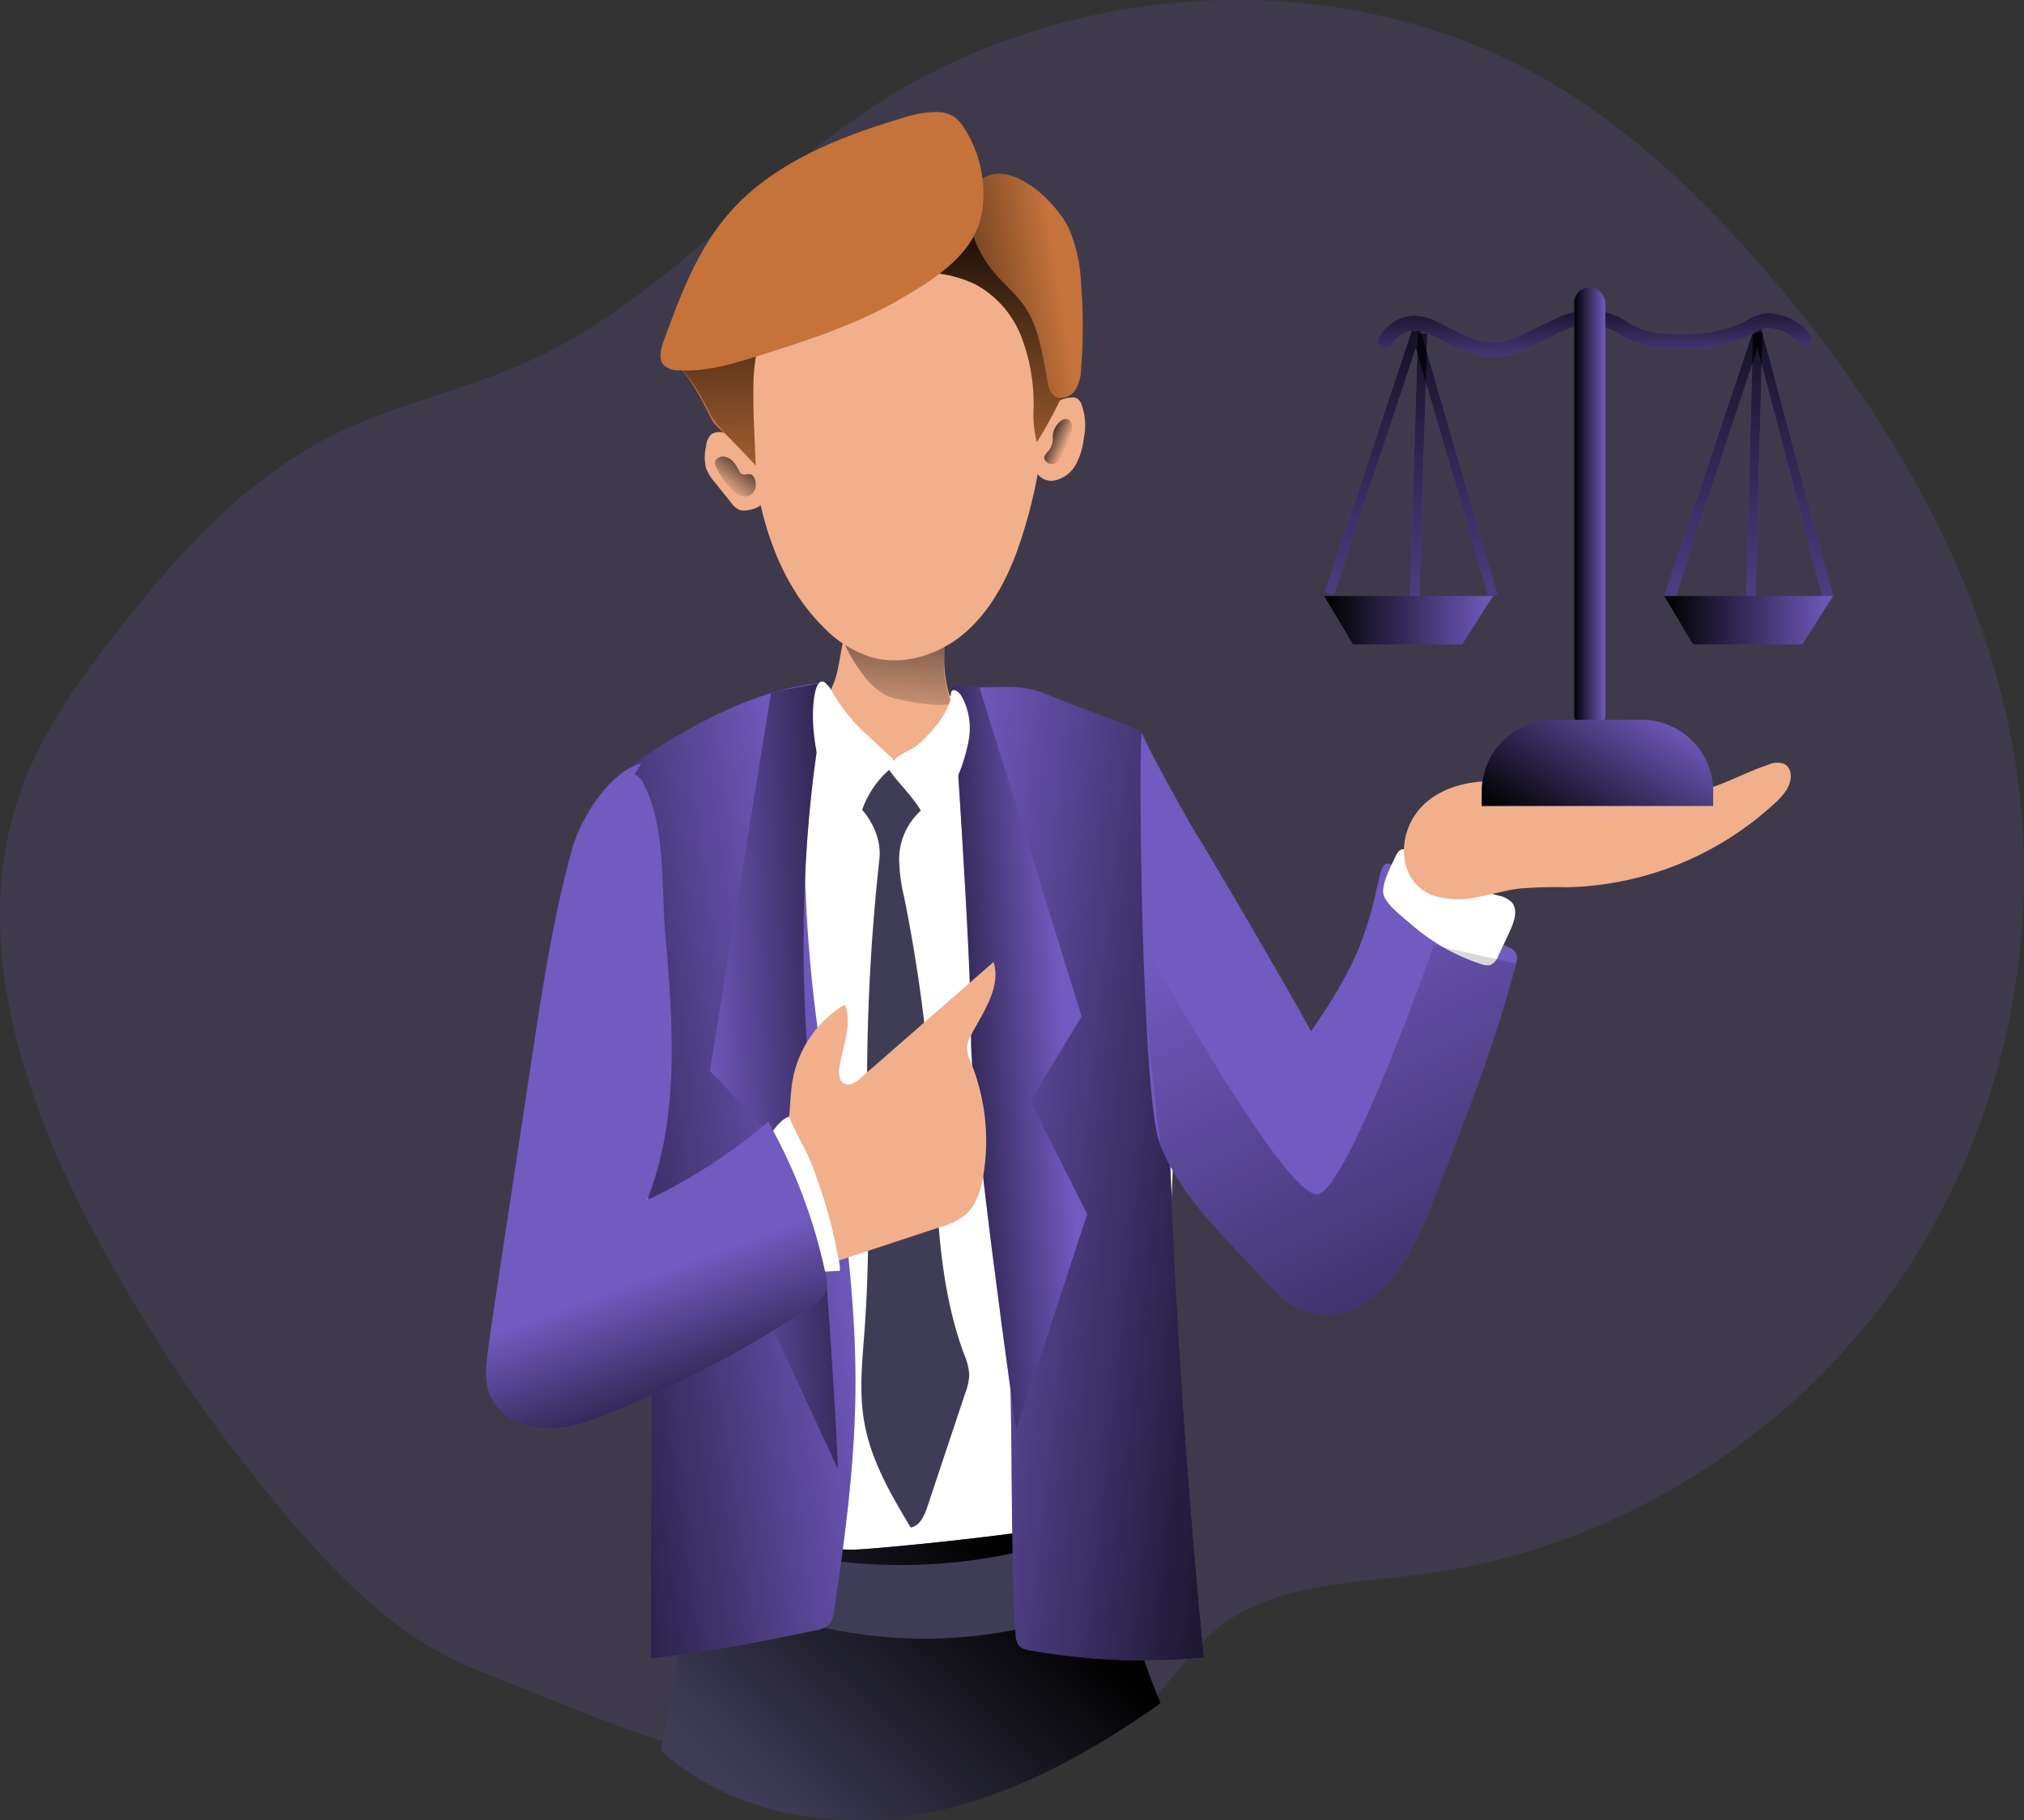 <svg id="Layer_1" data-name="Layer 1" xmlns="http://www.w3.org/2000/svg" xmlns:xlink="http://www.w3.org/1999/xlink" viewBox="0 0 382.56 344"><rect x="0" y="0" width="382.56" height="344" fill="#333333" stroke="none"/><defs><linearGradient id="linear-gradient" x1="330.15" y1="41.24" x2="330.67" y2="145.72" gradientUnits="userSpaceOnUse"><stop offset="0.01"/><stop offset="1" stop-opacity="0"/></linearGradient><linearGradient id="linear-gradient-2" x1="347.78" y1="44.42" x2="348.31" y2="148.9" gradientTransform="translate(429.86 -259.3) rotate(88.5)" xlink:href="#linear-gradient"/><linearGradient id="linear-gradient-3" x1="266.39" y1="41.56" x2="266.92" y2="146.04" xlink:href="#linear-gradient"/><linearGradient id="linear-gradient-4" x1="283.22" y1="44.75" x2="283.75" y2="149.23" gradientTransform="translate(366.99 -194.75) rotate(88.5)" xlink:href="#linear-gradient"/><linearGradient id="linear-gradient-5" x1="317.66" y1="56.12" x2="318.05" y2="79.02" xlink:href="#linear-gradient"/><linearGradient id="linear-gradient-6" x1="206.44" y1="295.96" x2="160.65" y2="344.39" xlink:href="#linear-gradient"/><linearGradient id="linear-gradient-7" x1="187.64" y1="101.21" x2="184.67" y2="143.57" xlink:href="#linear-gradient"/><linearGradient id="linear-gradient-8" x1="180.13" y1="38.32" x2="181.55" y2="102.58" xlink:href="#linear-gradient"/><linearGradient id="linear-gradient-9" x1="177.67" y1="62.4" x2="216.62" y2="56.35" xlink:href="#linear-gradient"/><linearGradient id="linear-gradient-10" x1="213.63" y1="85.38" x2="218.1" y2="87.31" xlink:href="#linear-gradient"/><linearGradient id="linear-gradient-11" x1="159.26" y1="88.09" x2="153.29" y2="95.73" xlink:href="#linear-gradient"/><linearGradient id="linear-gradient-12" x1="95.2" y1="233.18" x2="175.73" y2="221.6" xlink:href="#linear-gradient"/><linearGradient id="linear-gradient-13" x1="275.05" y1="231.47" x2="189.78" y2="222" xlink:href="#linear-gradient"/><linearGradient id="linear-gradient-14" x1="193.7" y1="205.46" x2="148.96" y2="207.57" xlink:href="#linear-gradient"/><linearGradient id="linear-gradient-15" x1="184.46" y1="204.15" x2="217.62" y2="202.05" xlink:href="#linear-gradient"/><linearGradient id="linear-gradient-16" x1="297.53" y1="96.2" x2="303.44" y2="96.2" xlink:href="#linear-gradient"/><linearGradient id="linear-gradient-17" x1="250.26" y1="117.22" x2="282.21" y2="117.22" xlink:href="#linear-gradient"/><linearGradient id="linear-gradient-18" x1="314.54" y1="117.22" x2="346.48" y2="117.22" xlink:href="#linear-gradient"/><linearGradient id="linear-gradient-19" x1="294.49" y1="160.8" x2="312.12" y2="132.9" xlink:href="#linear-gradient"/><linearGradient id="linear-gradient-20" x1="151.55" y1="282.98" x2="137.52" y2="245.09" xlink:href="#linear-gradient"/><linearGradient id="linear-gradient-21" x1="335.65" y1="336.5" x2="255.12" y2="173.85" xlink:href="#linear-gradient"/></defs><title>Lawyer</title><path d="M106.27,318.71c-14-5.56-25-16.54-34.82-28a301.34,301.34,0,0,1-37.19-54.49C20.56,210.54,10.55,180,20.4,152.58c4-11.12,11-20.88,18.3-30.19C50,108,62.62,93.9,79,85.63c12-6.08,25.49-8.72,37.73-14.32,24.19-11.05,41.78-32.65,63.9-47.41,38.07-25.39,90.81-28.09,130-4.48,14.8,8.92,27.41,21.07,38.77,34.08,23.53,27,42.61,59,48.06,94.38,5.36,34.84-3.31,71.73-24.06,100.23S320,296.28,285,300.78c-13.5,1.74-28.39,1.74-38.82,10.5-4.4,3.7-7.56,8.65-11.52,12.82-11.64,12.28-29.43,16.88-46.35,17.12C160.45,341.62,131.8,328.86,106.27,318.71Z" transform="translate(-16.44 -3.19)" fill="#715ac0" opacity="0.18" style="isolation:isolate"/><polygon points="344.41 112.63 332.18 65.8 316.75 112.69 314.54 112.65 332.29 59.82 346.48 112.65 344.41 112.63" fill="#715ac0"/><rect x="323.02" y="90.1" width="50" height="1.78" transform="translate(231.52 433.32) rotate(-88.5)" fill="#715ac0"/><polygon points="281.35 112.89 267.61 65.8 252.13 112.41 250.44 111.85 267.72 59.82 283.06 112.4 281.35 112.89" fill="#715ac0"/><rect x="258.46" y="90.1" width="50" height="1.78" transform="matrix(0.03, -1, 1, 0.03, 168.64, 368.77)" fill="#715ac0"/><polygon points="344.41 112.63 332.18 65.8 316.75 112.69 314.54 112.65 332.29 59.82 346.48 112.65 344.41 112.63" fill="url(#linear-gradient)"/><rect x="323.02" y="90.1" width="50" height="1.78" transform="translate(231.52 433.32) rotate(-88.5)" fill="url(#linear-gradient-2)"/><polygon points="281.35 112.89 267.61 65.8 252.13 112.41 250.44 111.85 267.72 59.82 283.06 112.4 281.35 112.89" fill="url(#linear-gradient-3)"/><rect x="258.46" y="90.1" width="50" height="1.78" transform="matrix(0.03, -1, 1, 0.03, 168.64, 368.77)" fill="url(#linear-gradient-4)"/><path d="M298.61,70.71c-3.4,0-6.22-1.43-9.14-2.91-1-.49-2-1-3-1.47-4.63-2.09-6.72,1.65-6.94,2.08A1.4,1.4,0,0,1,277,67.15c1.16-2.31,4.85-6,10.6-3.38,1.12.5,2.15,1,3.14,1.53,4.38,2.22,7.54,3.83,12.84,1.39,1.75-.8,3.12-1.48,4.32-2.07,3.67-1.82,5.51-2.73,9.51-2.73A12.44,12.44,0,0,1,324,64a13.65,13.65,0,0,0,5.81,2.14c3.38.35,11.88.77,17.6-2.9a7.15,7.15,0,0,1,5.38-.53,9.28,9.28,0,0,1,5.86,3.86,1.4,1.4,0,1,1-2.41,1.44,6.63,6.63,0,0,0-4.09-2.57,4.64,4.64,0,0,0-3.22.16c-6.24,4-14.84,3.81-19.41,3.33a16.37,16.37,0,0,1-6.91-2.49,9.87,9.87,0,0,0-5.21-1.78c-3.35,0-4.69.66-8.26,2.43-1.17.57-2.61,1.29-4.4,2.11A14.58,14.58,0,0,1,298.61,70.71Z" transform="translate(-16.44 -3.19)" fill="#715ac0"/><path d="M298.61,70.71c-3.4,0-6.22-1.43-9.14-2.91-1-.49-2-1-3-1.47-4.63-2.09-6.72,1.65-6.94,2.08A1.4,1.4,0,0,1,277,67.15c1.16-2.31,4.85-6,10.6-3.38,1.12.5,2.15,1,3.14,1.53,4.38,2.22,7.54,3.83,12.84,1.39,1.75-.8,3.12-1.48,4.32-2.07,3.67-1.82,5.51-2.73,9.51-2.73A12.44,12.44,0,0,1,324,64a13.65,13.65,0,0,0,5.81,2.14c3.38.35,11.88.77,17.6-2.9a7.15,7.15,0,0,1,5.38-.53,9.28,9.28,0,0,1,5.86,3.86,1.4,1.4,0,1,1-2.41,1.44,6.63,6.63,0,0,0-4.09-2.57,4.64,4.64,0,0,0-3.22.16c-6.24,4-14.84,3.81-19.41,3.33a16.37,16.37,0,0,1-6.91-2.49,9.87,9.87,0,0,0-5.21-1.78c-3.35,0-4.69.66-8.26,2.43-1.17.57-2.61,1.29-4.4,2.11A14.58,14.58,0,0,1,298.61,70.71Z" transform="translate(-16.44 -3.19)" fill="url(#linear-gradient-5)"/><path d="M227.37,140.82a7.51,7.51,0,0,1,3.74,2,7.69,7.69,0,0,1,1.34,4c6.71,48.23,10.75,95.38-6.11,141.06A10.19,10.19,0,0,1,224,292a9.81,9.81,0,0,1-4,1.91c-15.43,4.5-31.8,4.25-47.87,3.89-7.19-.17-14.57-.38-21.25-3.06-2.26-.91-4.58-2.27-5.44-4.55a11.89,11.89,0,0,1-.39-4.42c.31-12.1-3.91-23.81-5.73-35.78-1.78-11.68-1.26-23.58-.73-35.38q.82-18.2,1.69-36.39c.44-9.24-6.12-17.45-3.75-26.52,2.12-8.12,36.24-17.78,50-17.56A157.82,157.82,0,0,1,227.37,140.82Z" transform="translate(-16.44 -3.19)" fill="#fff"/><path d="M141.36,334.05c12.66,11.53,31.22,15,48.11,12.22S221.83,335,235.8,325.11a150,150,0,0,1-9.92-35.89c.36,2.46-44.14,6.89-48.36,6.87-7.54,0-15.42-3-22.74-2.69-6.4.25-7,6.46-8,11.63Q144.05,319.53,141.36,334.05Z" transform="translate(-16.44 -3.19)" fill="#3f3d56"/><path d="M141.36,334.05c12.66,11.53,31.22,15,48.11,12.22S221.83,335,235.8,325.11a150,150,0,0,1-9.92-35.89c.36,2.46-44.14,6.89-48.36,6.87-7.54,0-15.42-3-22.74-2.69-6.4.25-7,6.46-8,11.63Q144.05,319.53,141.36,334.05Z" transform="translate(-16.44 -3.19)" fill="url(#linear-gradient-6)"/><path d="M220.56,307.9a6.34,6.34,0,0,0,2.92-1.71,5.62,5.62,0,0,0,.89-3.91,18.34,18.34,0,0,0-3.2-9.26,102.82,102.82,0,0,1-48.63,5c-5.16-.72-21.16-6.22-20,3.7.72,6.23,11.36,7,16.22,8.3A88.53,88.53,0,0,0,220.56,307.9Z" transform="translate(-16.44 -3.19)" fill="#3f3d56"/><path d="M174,132.36c-.87,2.09-2,4.32-1.4,6.52a7,7,0,0,0,1.27,2.42,14.2,14.2,0,0,0,24-2.19A22.49,22.49,0,0,1,195,125.85c.19-2,.59-4.31-.7-5.89a5.75,5.75,0,0,0-2.47-1.58c-4-1.58-9.7-2.1-13.34.68C175.22,121.59,175.63,128.52,174,132.36Z" transform="translate(-16.44 -3.19)" fill="#f1af8c"/><path d="M179.91,131.15a12.41,12.41,0,0,0,4.3,3.63c1.72.79,12.56,2.69,11.93.9a20.1,20.1,0,0,1-1.1-9.83c1-1.73,2.23-2.59,2.7-4.55a3.82,3.82,0,0,0,0-1.84,4.4,4.4,0,0,0-1.69-2.24,14.54,14.54,0,0,0-7.15-2.39c-2.06-.25-4.13-.38-6.2-.51a9.72,9.72,0,0,0-5,.59C171.31,118.16,177,127.52,179.91,131.15Z" transform="translate(-16.44 -3.19)" fill="url(#linear-gradient-7)"/><path d="M172.1,121.75a21.74,21.74,0,0,0,8.66,5.55c6.1,1.89,13-.22,17.85-4.32s8-9.92,10.18-15.94c3.9-11.06,6.5-25.18,3.93-36.62-.89-4-2.23-8-4.82-11.18-9.59-11.76-34.53-8.63-45,1.25-8.83,8.3-5.35,23.75-3.49,34.22C161.13,104.61,164.82,114.55,172.1,121.75Z" transform="translate(-16.44 -3.19)" fill="#f1af8c"/><path d="M153.61,85.11a3,3,0,0,0-2.7.14,3.43,3.43,0,0,0-1,2.26,8.62,8.62,0,0,0,0,4.22,8.77,8.77,0,0,0,1.6,2.58l3.16,3.94a3.72,3.72,0,0,0,1.47,1.29,3.13,3.13,0,0,0,1.61.09c1.49-.19,3.2-.95,3.39-2.44a4.06,4.06,0,0,0-.35-1.81C159.19,91.06,158.47,86.73,153.61,85.11Z" transform="translate(-16.44 -3.19)" fill="#f1af8c"/><path d="M213.69,82.32a5.92,5.92,0,0,1,5.26-4,2,2,0,0,1,1,.15,2,2,0,0,1,.85,1,11.65,11.65,0,0,1,.49,6.55A13.32,13.32,0,0,1,219.78,91a6,6,0,0,1-4,3,3.25,3.25,0,0,1-3.05-1C211.07,90.88,213,84.6,213.69,82.32Z" transform="translate(-16.44 -3.19)" fill="#f1af8c"/><path d="M150.88,82.39c-1.94-4-4.09-8.28-7.46-11.15a28.45,28.45,0,0,1,5.67-8.94c6-6.94,13.17-13,21.56-16.62s18-4.79,26.81-2.15a17.3,17.3,0,0,1,5.93,2.88,20.17,20.17,0,0,1,3.31,3.53,68.32,68.32,0,0,1,10.82,20.14,10.64,10.64,0,0,1,.78,4.64,10.66,10.66,0,0,1-1.09,3.22,79.92,79.92,0,0,1-4.79,8.82,21.48,21.48,0,0,1-.61-6.51,35.72,35.72,0,0,0-2.3-13.37,19.1,19.1,0,0,0-8.81-10,23,23,0,0,0-6.46-1.94,46.58,46.58,0,0,0-17.61.37c-6.18,1.33-12.48,4.29-15.5,9.84-2.31,4.27-2.34,9.36-2.3,14.21,0,2.25.47,11.85.47,11.85C153.33,84.41,152.08,84.49,150.88,82.39Z" transform="translate(-16.44 -3.19)" fill="#c5733b"/><path d="M150.79,81.69c-1.94-4-4-7.58-7.37-10.45a28.45,28.45,0,0,1,5.67-8.94c6-6.94,13.17-13,21.56-16.62s18-4.79,26.81-2.15a17.3,17.3,0,0,1,5.93,2.88,20.17,20.17,0,0,1,3.31,3.53,68.32,68.32,0,0,1,10.82,20.14,10.64,10.64,0,0,1,.78,4.64,10.66,10.66,0,0,1-1.09,3.22,79.92,79.92,0,0,1-4.79,8.82,21.48,21.48,0,0,1-.61-6.51,35.72,35.72,0,0,0-2.3-13.37,19.1,19.1,0,0,0-8.81-10,23,23,0,0,0-6.46-1.94,46.58,46.58,0,0,0-17.61.37c-6.18,1.33-12.48,4.29-15.5,9.84-2.31,4.27-2.34,9.36-2.3,14.21,0,2.25.47,11.85.47,11.85S152,83.79,150.79,81.69Z" transform="translate(-16.44 -3.19)" fill="url(#linear-gradient-8)"/><path d="M201,37.89c-1.85,1.87-1.86,4.88-1.29,7.44a22.09,22.09,0,0,0,4.54,9.23c1.89,2.28,4.25,4.17,5.91,6.63,2.84,4.19,3.32,9.48,4.37,14.43a4,4,0,0,0,1,2.25c1.11,1,3,.47,4-.71a8,8,0,0,0,1.25-4.28A100.92,100.92,0,0,0,220.79,57a29.68,29.68,0,0,0-2.35-10.72C216.11,41.43,206.73,32.07,201,37.89Z" transform="translate(-16.44 -3.19)" fill="#c5733b"/><path d="M201,37.89c-1.85,1.87-1.86,4.88-1.29,7.44a22.09,22.09,0,0,0,4.54,9.23c1.89,2.28,4.25,4.17,5.91,6.63,2.84,4.19,3.32,9.48,4.37,14.43a4,4,0,0,0,1,2.25c1.11,1,3,.47,4-.71a8,8,0,0,0,1.25-4.28A100.92,100.92,0,0,0,220.79,57a29.68,29.68,0,0,0-2.35-10.72C216.11,41.43,206.73,32.07,201,37.89Z" transform="translate(-16.44 -3.19)" fill="url(#linear-gradient-9)"/><path d="M215.42,85.68a3.92,3.92,0,0,1,1.62-3,1.42,1.42,0,0,1,1.34-.19c.56.28.67,1,.68,1.66a10.21,10.21,0,0,1-.49,3.85c-.52,1.36-2.79,4-4.4,2.45-.88-.85.11-1.61.65-2.27A4.11,4.11,0,0,0,215.42,85.68Z" transform="translate(-16.44 -3.19)" fill="url(#linear-gradient-10)"/><path d="M156.2,92.27a8.36,8.36,0,0,0-1.14-1.79,2.93,2.93,0,0,0-1.83-1c-.79-.06-1.69.49-1.67,1.28a2.13,2.13,0,0,0,.36,1,14.73,14.73,0,0,0,3.5,4.53,3,3,0,0,0,2.13.74,2.19,2.19,0,0,0,1.74-2c.07-.71-.2-2-1-2.19S156.73,93.32,156.2,92.27Z" transform="translate(-16.44 -3.19)" fill="url(#linear-gradient-11)"/><path d="M303,185.33c-3.93,15.11-9.68,29.69-15.42,44.22-3.11,7.89-6.76,16.4-14.21,20.45a12.82,12.82,0,0,1-7.68,1.68,12.6,12.6,0,0,1-4.81-1.77c-.35-.21-.68-.43-1-.66h0a18.88,18.88,0,0,1-4-3.77,24,24,0,0,1-4.94-12.79,35.83,35.83,0,0,1,2.84-16.39c.47-1.2,1-2.39,1.58-3.55a125.91,125.91,0,0,1,8.92-14.7c.65-.95,1.29-1.91,1.93-2.87A76.8,76.8,0,0,0,273,183.08a69.59,69.59,0,0,0,3.7-12.13c1.21-5.4,1.39-5.84,5.6-2.11a99.64,99.64,0,0,0,19.25,13.38,2.2,2.2,0,0,1,1.41,3.11Z" transform="translate(-16.44 -3.19)" fill="#715ac0"/><path d="M280.19,165.09c.3-.65.76-1.39,1.48-1.39a1.8,1.8,0,0,1,.89.31,40.58,40.58,0,0,1,3.85,3c3.81,2.91,8.57,4.2,13.2,5.44a5,5,0,0,1,2.55,1.26c1.23,1.4.53,3.57-.25,5.27s-1.51,3.27-2.29,4.9a3,3,0,0,1-1.45,1.69,2.92,2.92,0,0,1-1.79-.16A37.91,37.91,0,0,1,283.29,178c-1.55-1.33-4.37-3.47-5.22-5.34S279.38,166.85,280.19,165.09Z" transform="translate(-16.44 -3.19)" fill="#fff"/><path d="M284.51,156.39c3.58-4.38,9.72-5.82,15.36-5.51s11.09,2.08,16.66,3a48.3,48.3,0,0,0,24.65-2.29c3.25-1.23,6.36-2.85,9.68-3.92a3.58,3.58,0,0,1,3,0,2.57,2.57,0,0,1,1.05,2.1c.08,2.07-1.47,3.82-3,5.23a59.8,59.8,0,0,1-39.35,15.89,83.27,83.27,0,0,0-8.94.25c-2.69.34-5.3,1.13-8,1.62a16.2,16.2,0,0,1-8-.21C280.64,170.15,280.38,161.46,284.51,156.39Z" transform="translate(-16.44 -3.19)" fill="#f1af8c"/><path d="M171.24,199.37c2.93,22.25,7.14,44.47,6.89,66.91-.16,13.93-2,27.77-4.07,41.55a4.64,4.64,0,0,1-.73,2.2,4.54,4.54,0,0,1-2.77,1.31q-15.45,3.32-31.13,5.4c0-28.82.49-64.33-.75-93.11-.89-20.89-5.42-34.85-4.17-55.72l1-17.32a5.59,5.59,0,0,1,.52-2.43,5.46,5.46,0,0,1,1.84-1.73c9.44-6.38,22-13.08,33.52-14.1,1.18,3.76-1.57,10.93-2,15.1a149.28,149.28,0,0,0-.87,17.43A271.24,271.24,0,0,0,171.24,199.37Z" transform="translate(-16.44 -3.19)" fill="#715ac0"/><path d="M171.24,199.37c2.93,22.25,7.14,44.47,6.89,66.91-.16,13.93-2,27.77-4.07,41.55a4.64,4.64,0,0,1-.73,2.2,4.54,4.54,0,0,1-2.77,1.31q-15.45,3.32-31.13,5.4c0-28.82.49-64.33-.75-93.11-.89-20.89-5.42-34.85-4.17-55.72l1-17.32a5.59,5.59,0,0,1,.52-2.43,5.46,5.46,0,0,1,1.84-1.73c9.44-6.38,22-13.08,33.52-14.1,1.18,3.76-1.57,10.93-2,15.1a149.28,149.28,0,0,0-.87,17.43A271.24,271.24,0,0,0,171.24,199.37Z" transform="translate(-16.44 -3.19)" fill="url(#linear-gradient-12)"/><path d="M162.19,134l-11.57,71.59,11.52,12.1-7.84,19,20.53,44.21s-1.06-26.84-5.27-72.63S173.25,132,173.25,132Z" transform="translate(-16.44 -3.19)" fill="#715ac0"/><path d="M201.56,133.1a4.26,4.26,0,0,0-3.13,1.36,4.47,4.47,0,0,0-.47,2.69l2.33,55.67a201.9,201.9,0,0,0,1.54,20.28c.65,4.43,1.59,8.81,2.35,13.22,4.9,28.23,2.56,57.18,4.24,85.78a3.44,3.44,0,0,0,.67,2.21,3.34,3.34,0,0,0,1.92.79,123.73,123.73,0,0,0,33,1.41q-6.78-69.12-7.48-138.66c-.11-11.37-.13-22.92-3.24-33.87a5.32,5.32,0,0,0-1-2.15,5.5,5.5,0,0,0-2.16-1.25c-5.33-2.07-10.67-4.09-16-6.21C209.58,132.54,206.47,133.1,201.56,133.1Z" transform="translate(-16.44 -3.19)" fill="#715ac0"/><path d="M201.56,133.1a4.26,4.26,0,0,0-3.13,1.36,4.47,4.47,0,0,0-.47,2.69l2.33,55.67a201.9,201.9,0,0,0,1.54,20.28c.65,4.43,1.59,8.81,2.35,13.22,4.9,28.23,2.56,57.18,4.24,85.78a3.44,3.44,0,0,0,.67,2.21,3.34,3.34,0,0,0,1.92.79,123.73,123.73,0,0,0,33,1.41q-6.78-69.12-7.48-138.66c-.11-11.37-.13-22.92-3.24-33.87a5.32,5.32,0,0,0-1-2.15,5.5,5.5,0,0,0-2.16-1.25c-5.33-2.07-10.67-4.09-16-6.21C209.58,132.54,206.47,133.1,201.56,133.1Z" transform="translate(-16.44 -3.19)" fill="url(#linear-gradient-13)"/><path d="M196.41,132.57l5.15.53,19.32,62.19-9.73,16.06,10.79,21.31-13.43,40.79s-8.66-60.37-8.54-74.66S196.41,132.57,196.41,132.57Z" transform="translate(-16.44 -3.19)" fill="#715ac0"/><path d="M162.19,134l-11.57,71.59,11.52,12.1-7.84,19,20.53,44.21s-1.06-26.84-5.27-72.63S173.25,132,173.25,132Z" transform="translate(-16.44 -3.19)" fill="url(#linear-gradient-14)"/><path d="M196.41,132.57l5.15.53,19.32,62.19-9.73,16.06,10.79,21.31-13.43,40.79s-8.66-60.37-8.54-74.66S196.41,132.57,196.41,132.57Z" transform="translate(-16.44 -3.19)" fill="url(#linear-gradient-15)"/><rect x="297.53" y="54.3" width="5.9" height="83.79" rx="2.95" fill="#715ac0"/><rect x="297.53" y="54.3" width="5.9" height="83.79" rx="2.95" fill="url(#linear-gradient-16)"/><polyline points="253.51 118.09 250.26 112.65 282.2 112.65 276.36 121.8 255.72 121.8 253.51 118.09" fill="#715ac0"/><polygon points="340.64 121.8 319.99 121.8 314.54 112.65 346.48 112.65 340.64 121.8" fill="#715ac0"/><polyline points="253.51 118.09 250.26 112.65 282.2 112.65 276.36 121.8 255.72 121.8 253.51 118.09" fill="url(#linear-gradient-17)"/><polygon points="340.64 121.8 319.99 121.8 314.54 112.65 346.48 112.65 340.64 121.8" fill="url(#linear-gradient-18)"/><path d="M293.58,136.06h16.72a13.51,13.51,0,0,1,13.51,13.51v2.76a0,0,0,0,1,0,0H280.07a0,0,0,0,1,0,0v-2.76A13.51,13.51,0,0,1,293.58,136.06Z" fill="#715ac0"/><path d="M293.58,136.06h16.72a13.51,13.51,0,0,1,13.51,13.51v2.76a0,0,0,0,1,0,0H280.07a0,0,0,0,1,0,0v-2.76A13.51,13.51,0,0,1,293.58,136.06Z" fill="url(#linear-gradient-19)"/><path d="M198.57,27.22a7,7,0,0,0-1.87-2,6.13,6.13,0,0,0-3.08-.86,20.67,20.67,0,0,0-6.72,1.18c-12.34,3.68-25,8.73-33.21,18.61-5.67,6.78-8.8,15.27-11.83,23.57-.54,1.5-1,3.37.08,4.52a4,4,0,0,0,2.68.94c5.26.34,10.42-1.24,15.45-2.82,9-2.83,18.11-5.79,26.33-10.53,7-4.08,14.93-8.94,15.8-17.57A23,23,0,0,0,198.57,27.22Z" transform="translate(-16.44 -3.19)" fill="#c5733b"/><path d="M268.69,219.2a41.31,41.31,0,0,1-2.73,9.58,42.1,42.1,0,0,1-2.54,5.07c-2.37,4,1.85,17.49-2.56,16.06a4.1,4.1,0,0,1-1-.66h0a53.65,53.65,0,0,1-4-3.77c-3.37-3.41-7.21-7.63-8-8.46-4.93-5.24-9.61-10.93-12.19-17.65v0c-1.21-3.13-2.06-13-2.64-24.65-.21-4.35-.39-9-.54-13.57-.61-20.2-.57-40.4-.17-39.28,1,2.65,8.54,16.17,10,18.56,3,4.74,17.89,30.23,21.91,37.65.4.72.68,1.27.84,1.62a43.33,43.33,0,0,1,3.56,9.3A28.42,28.42,0,0,1,268.69,219.2Z" transform="translate(-16.44 -3.19)" fill="#715ac0"/><path d="M179.26,141.11l5.45,5.06a1.05,1.05,0,0,1,.21,1.73q-4.46,6-9.46,11.5c-3-7-5.68-14.57-5.33-22.33.11-2.46.79-7.63,3.37-3.54A34,34,0,0,0,179.26,141.11Z" transform="translate(-16.44 -3.19)" fill="#fff"/><path d="M191.92,142a14.07,14.07,0,0,1-3.06,2.71,28.34,28.34,0,0,0-2.71,1.49,2,2,0,0,0-.58.65c-.48.93.31,2,1,2.77.8,1,7,10.45,7.21,10.22,1.48-1.86,2.17-6.47,3.12-8.65a32.69,32.69,0,0,0,2.64-8.12,12.56,12.56,0,0,0-1.35-8.29c-.31-.52-1.28-1.62-1.88-.94-.18.2-.14,1.17-.2,1.47a9,9,0,0,1-.51,1.52A19.15,19.15,0,0,1,191.92,142Z" transform="translate(-16.44 -3.19)" fill="#fff"/><path d="M180.33,207.54c.12,15.71.67,31.44-.48,47.1-.43,5.87-1.1,11.81,0,17.61,1.28,7.09,5,13.45,8.72,19.65,1.74-.28,2.59-2.23,3.15-3.9l7.16-21.49a10.65,10.65,0,0,0,.76-3.54,11.77,11.77,0,0,0-1-3.87c-5.27-14.27-5.05-29.88-5.94-45.07a296.39,296.39,0,0,0-5.38-41.33,32.3,32.3,0,0,1-.93-7.1,12.45,12.45,0,0,1,4.11-9.2c-2-3.24-4.29-5.18-6-7.7a17.81,17.81,0,0,0-5.1,7.56s3.89,4.11,3.24,9.44A390,390,0,0,0,180.33,207.54Z" transform="translate(-16.44 -3.19)" fill="#3f3d56"/><path d="M165.33,216.47c.52-3.16.39-6.4,1-9.53a21,21,0,0,1,9.79-13.88c1.46,3.69-.32,7.77-1,11.68-.22,1.25-.12,2.89,1.07,3.35,1,.38,2-.37,2.85-1.08l25.2-22c1.46,4.73-1.91,9.42-4.24,13.79a5.83,5.83,0,0,0-.8,2.27,6.81,6.81,0,0,0,.74,2.9,39.49,39.49,0,0,1,2.32,21.63c-.48,2.7-1.34,5.52-3.44,7.29a14,14,0,0,1-4.75,2.26l-23.16,7.63a3.43,3.43,0,0,1-4.83-1.44c-2.76-3.6-6.77-8.75-6.09-13.64C160.53,223.54,164.6,221,165.33,216.47Z" transform="translate(-16.44 -3.19)" fill="#f1af8c"/><path d="M154.75,227a10.52,10.52,0,0,0-.84,3.58c-.24,4.7,2.67,9,6,12.33a8.31,8.31,0,0,0,2.42,1.84c1.69.75,3.63.42,5.44.08.62-.12,1.34-.31,1.59-.89.37-.88-.62-1.69-1.41-2.23a14.35,14.35,0,0,1-5.38-8.14,23.59,23.59,0,0,1-.77-5.22c0-1.23.36-3.1-.5-4.14C159.13,221.63,155.63,225,154.75,227Z" transform="translate(-16.44 -3.19)" fill="#fff"/><path d="M165.62,214.24c.79,2.22,2.49,5.16,3.51,7.29a43.34,43.34,0,0,1,1.89,4.94,83.17,83.17,0,0,1,3.3,11.66c.16.9,1.05,4.36.84,5.26l-5,.26c-.18,0-1.13-2.51-1.3-2.59a1,1,0,0,1-.4-.48c-2.35-4.35-2.93-9.42-4.71-14a43.61,43.61,0,0,1-1.61-4.25,7.26,7.26,0,0,1,0-4.63C162.76,216.39,164.33,214.58,165.62,214.24Z" transform="translate(-16.44 -3.19)" fill="#fff"/><path d="M138.17,151.5a3.45,3.45,0,0,0-1.57-1.82c-.58-.24,1.46-2.32.86-2.15-5.81,1.59-11.26,10.3-12.88,16.1-3.59,13-5.61,26.28-7.62,39.57l-6.38,42.14c-.68,4.45-1.35,8.9-1.94,13.37-.33,2.53-.62,5.16.2,7.58,1.45,4.23,6.1,6.7,10.57,6.91s8.81-1.42,12.94-3.13a221.05,221.05,0,0,0,37.52-20,6,6,0,0,0,2.76-3,5.91,5.91,0,0,0-.1-2.83,100.39,100.39,0,0,0-10.91-29.06A100.57,100.57,0,0,1,138.77,230c6.22-15.81,4.86-33.45,3.41-50.38C141.4,170.54,142.32,159.62,138.17,151.5Z" transform="translate(-16.44 -3.19)" fill="#715ac0"/><path d="M138.17,151.5a3.45,3.45,0,0,0-1.57-1.82c-.58-.24,1.46-2.32.86-2.15-5.81,1.59-11.26,10.3-12.88,16.1-3.59,13-5.61,26.28-7.62,39.57l-6.38,42.14c-.68,4.45-1.35,8.9-1.94,13.37-.33,2.53-.62,5.16.2,7.58,1.45,4.23,6.1,6.7,10.57,6.91s8.81-1.42,12.94-3.13a221.05,221.05,0,0,0,37.52-20,6,6,0,0,0,2.76-3,5.91,5.91,0,0,0-.1-2.83,100.39,100.39,0,0,0-10.91-29.06A100.57,100.57,0,0,1,138.77,230c6.22-15.81,4.86-33.45,3.41-50.38C141.4,170.54,142.32,159.62,138.17,151.5Z" transform="translate(-16.44 -3.19)" fill="url(#linear-gradient-20)"/><path d="M303,185.33c-3.93,15.11-9.68,29.69-15.42,44.22-3.11,7.89-6.76,16.4-14.21,20.45a12.82,12.82,0,0,1-7.68,1.68,12.6,12.6,0,0,1-4.81-1.77,4.1,4.1,0,0,1-1-.66h0a18.88,18.88,0,0,1-4-3.77c-3.37-3.41-7.21-7.63-8-8.46-4.93-5.24-9.61-10.93-12.19-17.65v0L233,194.68l-1.67-15.61,1.13,2c3.26,5.86,13,23.09,21.27,35.18,5.27,7.71,9.94,13.32,12,12.6a.91.91,0,0,0,.25-.11c6.14-3.21,21.51-46.91,21.51-46.91Z" transform="translate(-16.44 -3.19)" fill="url(#linear-gradient-21)"/></svg>